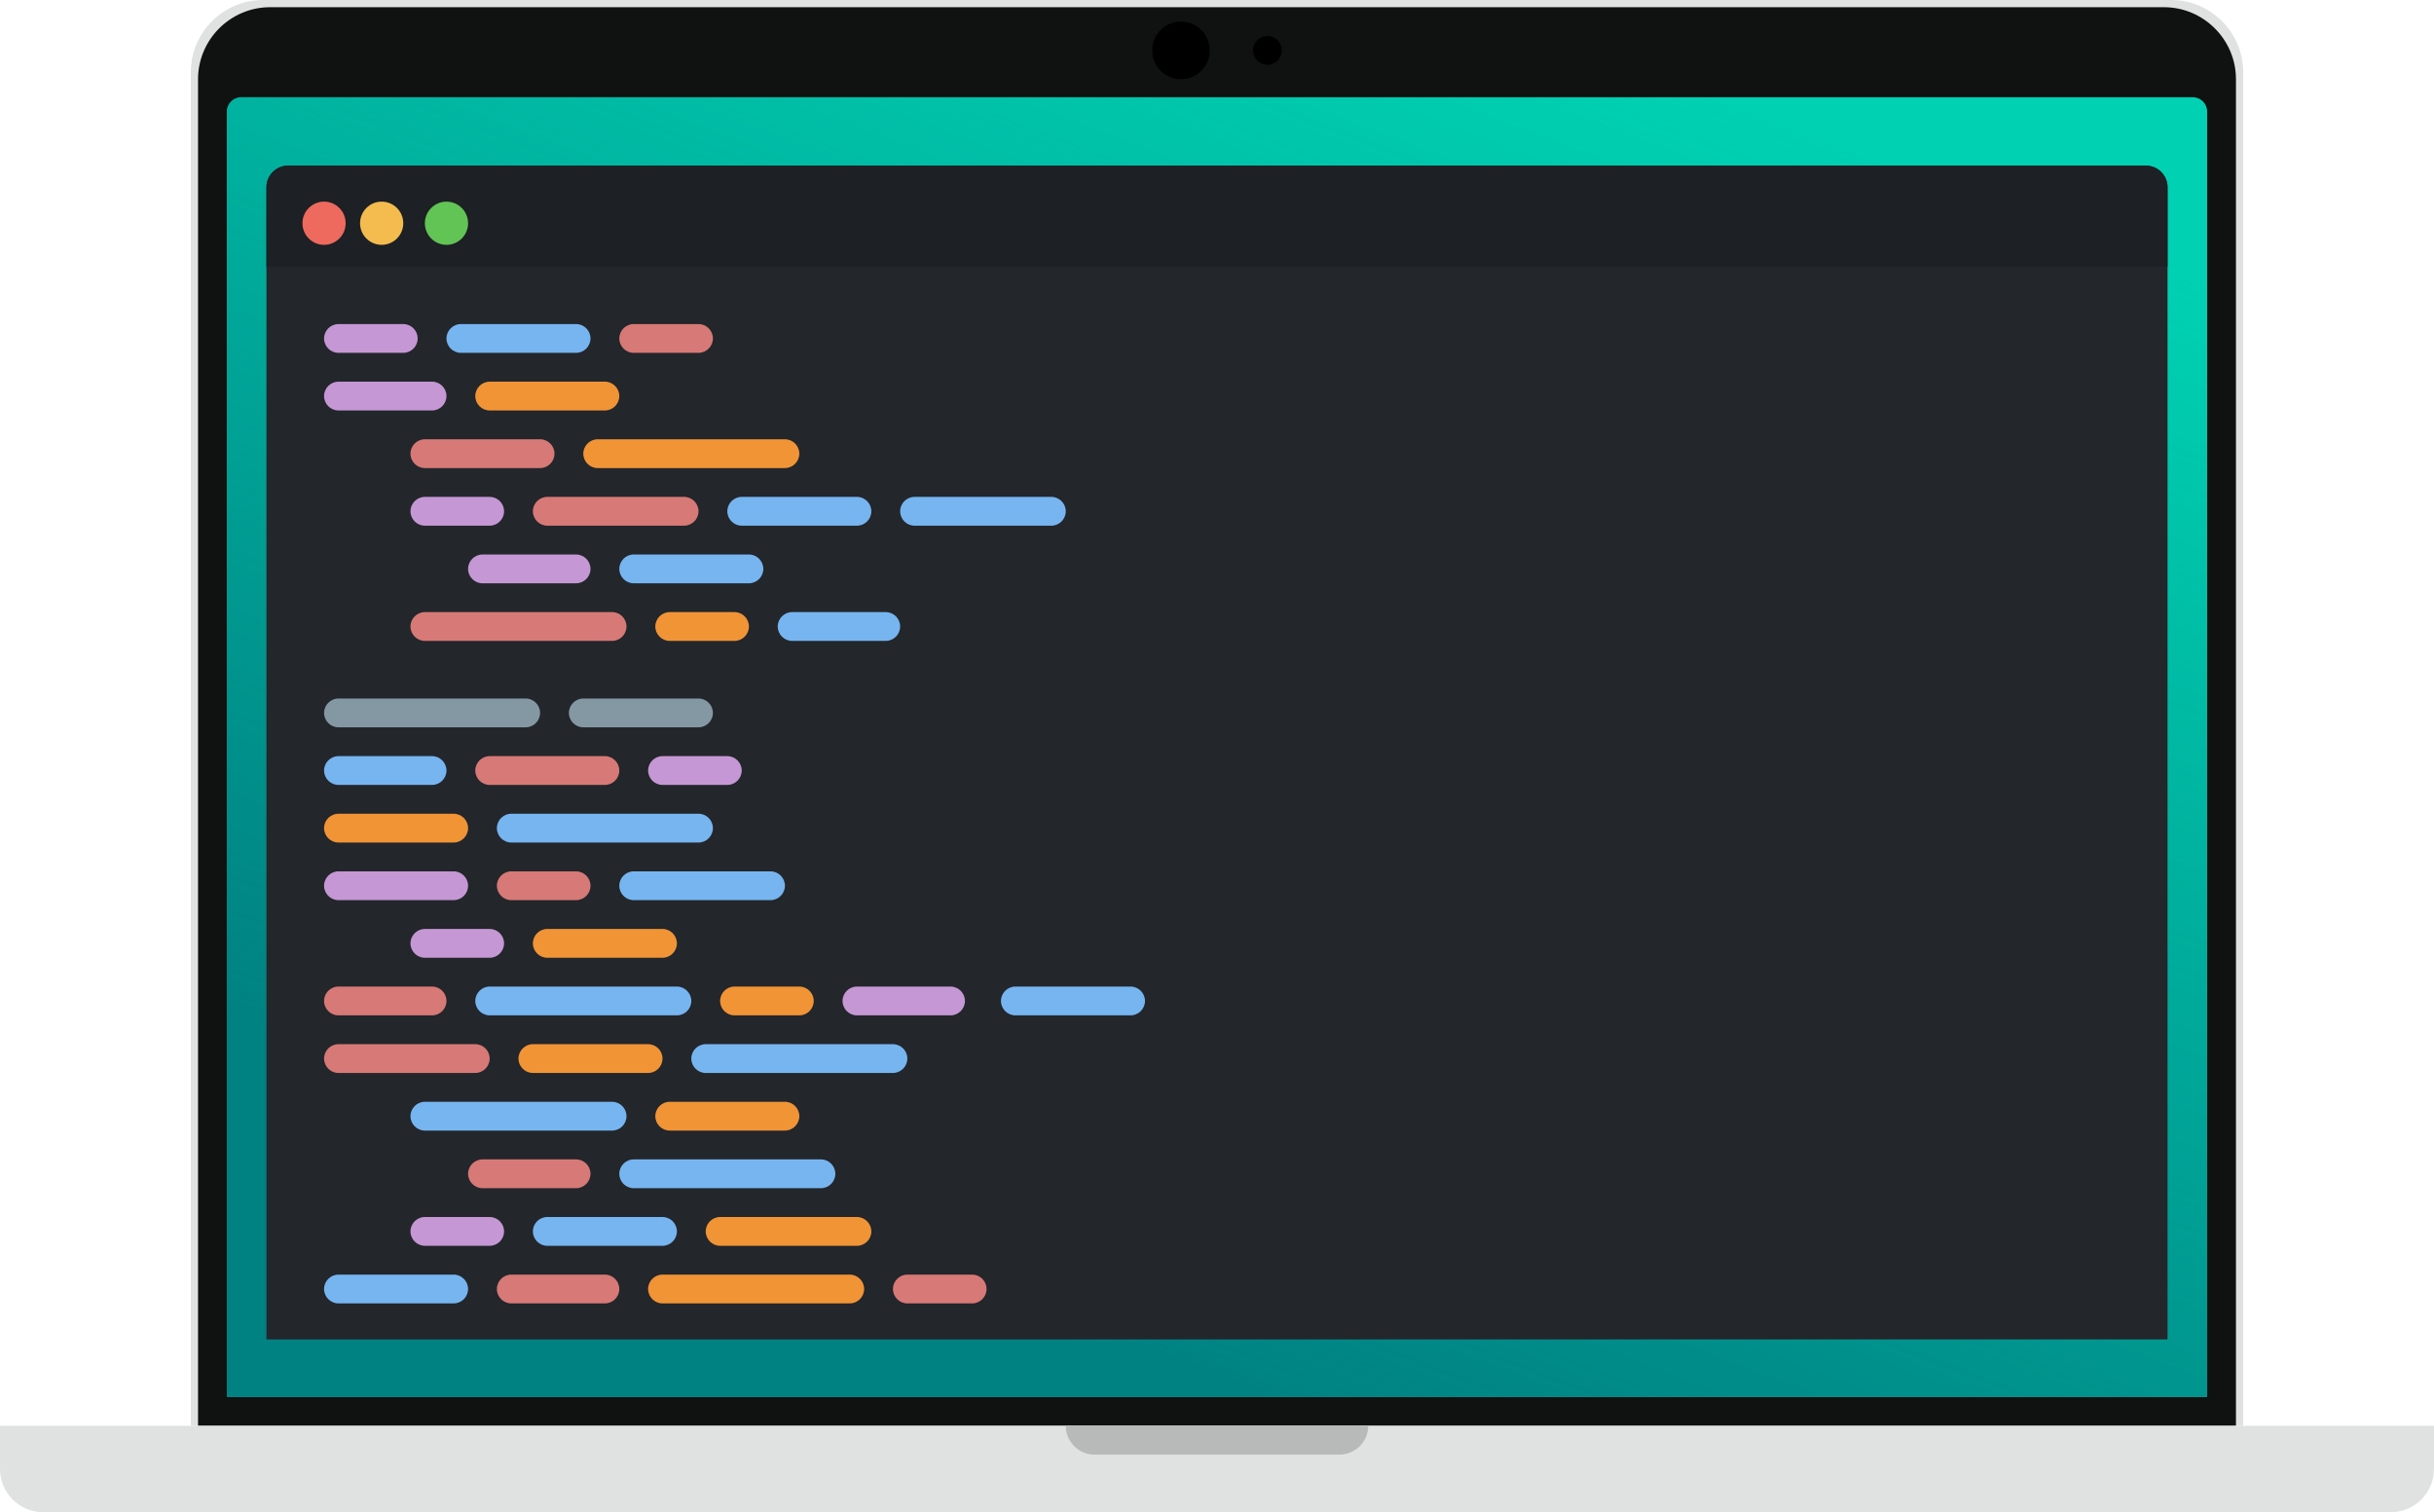 <?xml version="1.0" encoding="utf-8"?>
<svg version="1.1" id="Layer_1" xmlns="http://www.w3.org/2000/svg" xmlns:xlink="http://www.w3.org/1999/xlink" x="0px" y="0px"
	 viewBox="0 0 676 420" style="enable-background:new 0 0 676 420;" xml:space="preserve">
<style type="text/css">
	.st0{fill:#E0E2E2;}
	.st1{fill:#101111;}
	.st2{fill:#00D1B2;}
	.st3{fill:url(#SVGID_1_);}
	.st4{fill:#B8B9B9;}
	.st5{fill:#23262B;}
	.st6{fill:#1D2024;}
	.st7{fill:#EE6A5E;}
	.st8{fill:#61C454;}
	.st9{fill:#F4BC4E;}
	.st10{fill:#F19436;}
	.st11{fill:#D77976;}
	.st12{fill:#76B5F0;}
	.st13{fill:#C597D4;}
	.st14{fill:#8498A4;}
</style>
<path class="st0" d="M53,20C53,9,62,0,73,0h530c11,0,20,9,20,20v376H53V20z"/>
<path class="st1" d="M55,22c0-11,9-20,20-20h526c11,0,20,9,20,20v374H55V22z"/>
<path class="st2" d="M63,31c0-2.2,1.8-4,4-4h542c2.2,0,4,1.8,4,4v357H63V31z"/>
<linearGradient id="SVGID_1_" gradientUnits="userSpaceOnUse" x1="415.665" y1="425.518" x2="278.665" y2="64.518" gradientTransform="matrix(1 0 0 -1 0 430)">
	<stop  offset="0" style="stop-color:#008182;stop-opacity:0"/>
	<stop  offset="1" style="stop-color:#008182"/>
</linearGradient>
<path class="st3" d="M63,31c0-2.2,1.8-4,4-4h542c2.2,0,4,1.8,4,4v357H63V31z"/>
<path class="st0" d="M0,396h676v12c0,6.6-5.4,12-12,12H12c-6.6,0-12-5.4-12-12V396z"/>
<path class="st4" d="M296,396h84l0,0c0,4.4-3.6,8-8,8h-68C299.6,404,296,400.4,296,396L296,396z"/>
<g>
	<path class="st5" d="M74,52c0-3.3,2.7-6,6-6h516c3.3,0,6,2.7,6,6v320H74V52z"/>
</g>
<path class="st6" d="M74,52c0-3.3,2.7-6,6-6h516c3.3,0,6,2.7,6,6v22H74V52z"/>
<circle class="st7" cx="90" cy="62" r="6"/>
<circle class="st8" cx="124" cy="62" r="6"/>
<circle class="st9" cx="106" cy="62" r="6"/>
<path class="st10" d="M182,174c0-2.2,1.8-4,4-4h18c2.2,0,4,1.8,4,4l0,0c0,2.2-1.8,4-4,4h-18C183.8,178,182,176.2,182,174L182,174z"
	/>
<path class="st10" d="M196,342c0-2.2,1.8-4,4-4h38c2.2,0,4,1.8,4,4l0,0c0,2.2-1.8,4-4,4h-38C197.8,346,196,344.2,196,342L196,342z"
	/>
<path class="st10" d="M182,310c0-2.2,1.8-4,4-4h32c2.2,0,4,1.8,4,4l0,0c0,2.2-1.8,4-4,4h-32C183.8,314,182,312.2,182,310L182,310z"
	/>
<path class="st10" d="M180,358c0-2.2,1.8-4,4-4h52c2.2,0,4,1.8,4,4l0,0c0,2.2-1.8,4-4,4h-52C181.8,362,180,360.2,180,358L180,358z"
	/>
<path class="st10" d="M148,262c0-2.2,1.8-4,4-4h32c2.2,0,4,1.8,4,4l0,0c0,2.2-1.8,4-4,4h-32C149.8,266,148,264.2,148,262L148,262z"
	/>
<path class="st10" d="M90,230c0-2.2,1.8-4,4-4h32c2.2,0,4,1.8,4,4l0,0c0,2.2-1.8,4-4,4H94C91.8,234,90,232.2,90,230L90,230z"/>
<path class="st10" d="M162,126c0-2.2,1.8-4,4-4h52c2.2,0,4,1.8,4,4l0,0c0,2.2-1.8,4-4,4h-52C163.8,130,162,128.2,162,126L162,126z"
	/>
<path class="st10" d="M132,110c0-2.2,1.8-4,4-4h32c2.2,0,4,1.8,4,4l0,0c0,2.2-1.8,4-4,4h-32C133.8,114,132,112.2,132,110L132,110z"
	/>
<path class="st10" d="M144,294c0-2.2,1.8-4,4-4h32c2.2,0,4,1.8,4,4l0,0c0,2.2-1.8,4-4,4h-32C145.8,298,144,296.2,144,294L144,294z"
	/>
<path class="st10" d="M200,278c0-2.2,1.8-4,4-4h18c2.2,0,4,1.8,4,4l0,0c0,2.2-1.8,4-4,4h-18C201.8,282,200,280.2,200,278L200,278z"
	/>
<path class="st11" d="M90,278c0-2.2,1.8-4,4-4h26c2.2,0,4,1.8,4,4l0,0c0,2.2-1.8,4-4,4H94C91.8,282,90,280.2,90,278L90,278z"/>
<path class="st11" d="M90,294c0-2.2,1.8-4,4-4h38c2.2,0,4,1.8,4,4l0,0c0,2.2-1.8,4-4,4H94C91.8,298,90,296.2,90,294L90,294z"/>
<path class="st11" d="M130,326c0-2.2,1.8-4,4-4h26c2.2,0,4,1.8,4,4l0,0c0,2.2-1.8,4-4,4h-26C131.8,330,130,328.2,130,326L130,326z"
	/>
<path class="st11" d="M132,214c0-2.2,1.8-4,4-4h32c2.2,0,4,1.8,4,4l0,0c0,2.2-1.8,4-4,4h-32C133.8,218,132,216.2,132,214L132,214z"
	/>
<path class="st11" d="M138,358c0-2.2,1.8-4,4-4h26c2.2,0,4,1.8,4,4l0,0c0,2.2-1.8,4-4,4h-26C139.8,362,138,360.2,138,358L138,358z"
	/>
<path class="st11" d="M248,358c0-2.2,1.8-4,4-4h18c2.2,0,4,1.8,4,4l0,0c0,2.2-1.8,4-4,4h-18C249.8,362,248,360.2,248,358L248,358z"
	/>
<path class="st12" d="M176,242h38c2.2,0,4,1.8,4,4l0,0c0,2.2-1.8,4-4,4h-38c-2.2,0-4-1.8-4-4l0,0C172,243.8,173.8,242,176,242z"/>
<path class="st12" d="M196,290h52c2.2,0,4,1.8,4,4l0,0c0,2.2-1.8,4-4,4h-52c-2.2,0-4-1.8-4-4l0,0C192,291.8,193.8,290,196,290z"/>
<path class="st12" d="M94,210h26c2.2,0,4,1.8,4,4l0,0c0,2.2-1.8,4-4,4H94c-2.2,0-4-1.8-4-4l0,0C90,211.8,91.8,210,94,210z"/>
<path class="st12" d="M136,274h52c2.2,0,4,1.8,4,4l0,0c0,2.2-1.8,4-4,4h-52c-2.2,0-4-1.8-4-4l0,0C132,275.8,133.8,274,136,274z"/>
<path class="st12" d="M118,306h52c2.2,0,4,1.8,4,4l0,0c0,2.2-1.8,4-4,4h-52c-2.2,0-4-1.8-4-4l0,0C114,307.8,115.8,306,118,306z"/>
<path class="st12" d="M176,322h52c2.2,0,4,1.8,4,4l0,0c0,2.2-1.8,4-4,4h-52c-2.2,0-4-1.8-4-4l0,0C172,323.8,173.8,322,176,322z"/>
<path class="st12" d="M282,274h32c2.2,0,4,1.8,4,4l0,0c0,2.2-1.8,4-4,4h-32c-2.2,0-4-1.8-4-4l0,0C278,275.8,279.8,274,282,274z"/>
<path class="st12" d="M94,354h32c2.2,0,4,1.8,4,4l0,0c0,2.2-1.8,4-4,4H94c-2.2,0-4-1.8-4-4l0,0C90,355.8,91.8,354,94,354z"/>
<path class="st12" d="M152,338h32c2.2,0,4,1.8,4,4l0,0c0,2.2-1.8,4-4,4h-32c-2.2,0-4-1.8-4-4l0,0C148,339.8,149.8,338,152,338z"/>
<path class="st12" d="M142,226h52c2.2,0,4,1.8,4,4l0,0c0,2.2-1.8,4-4,4h-52c-2.2,0-4-1.8-4-4l0,0C138,227.8,139.8,226,142,226z"/>
<path class="st13" d="M94,90h18c2.2,0,4,1.8,4,4l0,0c0,2.2-1.8,4-4,4H94c-2.2,0-4-1.8-4-4l0,0C90,91.8,91.8,90,94,90z"/>
<path class="st11" d="M172,94c0-2.2,1.8-4,4-4h18c2.2,0,4,1.8,4,4l0,0c0,2.2-1.8,4-4,4h-18C173.8,98,172,96.2,172,94L172,94z"/>
<path class="st11" d="M114,174c0-2.2,1.8-4,4-4h52c2.2,0,4,1.8,4,4l0,0c0,2.2-1.8,4-4,4h-52C115.8,178,114,176.2,114,174L114,174z"
	/>
<path class="st11" d="M148,142c0-2.2,1.8-4,4-4h38c2.2,0,4,1.8,4,4l0,0c0,2.2-1.8,4-4,4h-38C149.8,146,148,144.2,148,142L148,142z"
	/>
<path class="st11" d="M114,126c0-2.2,1.8-4,4-4h32c2.2,0,4,1.8,4,4l0,0c0,2.2-1.8,4-4,4h-32C115.8,130,114,128.2,114,126L114,126z"
	/>
<path class="st11" d="M138,246c0-2.2,1.8-4,4-4h18c2.2,0,4,1.8,4,4l0,0c0,2.2-1.8,4-4,4h-18C139.8,250,138,248.2,138,246L138,246z"
	/>
<path class="st12" d="M128,90h32c2.2,0,4,1.8,4,4l0,0c0,2.2-1.8,4-4,4h-32c-2.2,0-4-1.8-4-4l0,0C124,91.8,125.8,90,128,90z"/>
<path class="st14" d="M94,194h52c2.2,0,4,1.8,4,4l0,0c0,2.2-1.8,4-4,4H94c-2.2,0-4-1.8-4-4l0,0C90,195.8,91.8,194,94,194z"/>
<path class="st14" d="M162,194h32c2.2,0,4,1.8,4,4l0,0c0,2.2-1.8,4-4,4h-32c-2.2,0-4-1.8-4-4l0,0C158,195.8,159.8,194,162,194z"/>
<path class="st12" d="M220,170h26c2.2,0,4,1.8,4,4l0,0c0,2.2-1.8,4-4,4h-26c-2.2,0-4-1.8-4-4l0,0C216,171.8,217.8,170,220,170z"/>
<path class="st12" d="M254,138h38c2.2,0,4,1.8,4,4l0,0c0,2.2-1.8,4-4,4h-38c-2.2,0-4-1.8-4-4l0,0C250,139.8,251.8,138,254,138z"/>
<path class="st12" d="M206,138h32c2.2,0,4,1.8,4,4l0,0c0,2.2-1.8,4-4,4h-32c-2.2,0-4-1.8-4-4l0,0C202,139.8,203.8,138,206,138z"/>
<path class="st12" d="M176,154h32c2.2,0,4,1.8,4,4l0,0c0,2.2-1.8,4-4,4h-32c-2.2,0-4-1.8-4-4l0,0C172,155.8,173.8,154,176,154z"/>
<path class="st13" d="M118,138h18c2.2,0,4,1.8,4,4l0,0c0,2.2-1.8,4-4,4h-18c-2.2,0-4-1.8-4-4l0,0C114,139.8,115.8,138,118,138z"/>
<path class="st13" d="M134,154h26c2.2,0,4,1.8,4,4l0,0c0,2.2-1.8,4-4,4h-26c-2.2,0-4-1.8-4-4l0,0C130,155.8,131.8,154,134,154z"/>
<path class="st13" d="M238,274h26c2.2,0,4,1.8,4,4l0,0c0,2.2-1.8,4-4,4h-26c-2.2,0-4-1.8-4-4l0,0C234,275.8,235.8,274,238,274z"/>
<path class="st13" d="M118,338h18c2.2,0,4,1.8,4,4l0,0c0,2.2-1.8,4-4,4h-18c-2.2,0-4-1.8-4-4l0,0C114,339.8,115.8,338,118,338z"/>
<path class="st13" d="M184,210h18c2.2,0,4,1.8,4,4l0,0c0,2.2-1.8,4-4,4h-18c-2.2,0-4-1.8-4-4l0,0C180,211.8,181.8,210,184,210z"/>
<path class="st13" d="M118,258h18c2.2,0,4,1.8,4,4l0,0c0,2.2-1.8,4-4,4h-18c-2.2,0-4-1.8-4-4l0,0C114,259.8,115.8,258,118,258z"/>
<path class="st13" d="M94,242h32c2.2,0,4,1.8,4,4l0,0c0,2.2-1.8,4-4,4H94c-2.2,0-4-1.8-4-4l0,0C90,243.8,91.8,242,94,242z"/>
<path class="st13" d="M94,106h26c2.2,0,4,1.8,4,4l0,0c0,2.2-1.8,4-4,4H94c-2.2,0-4-1.8-4-4l0,0C90,107.8,91.8,106,94,106z"/>
<circle cx="328" cy="14" r="8"/>
<circle cx="352" cy="14" r="4"/>
</svg>
